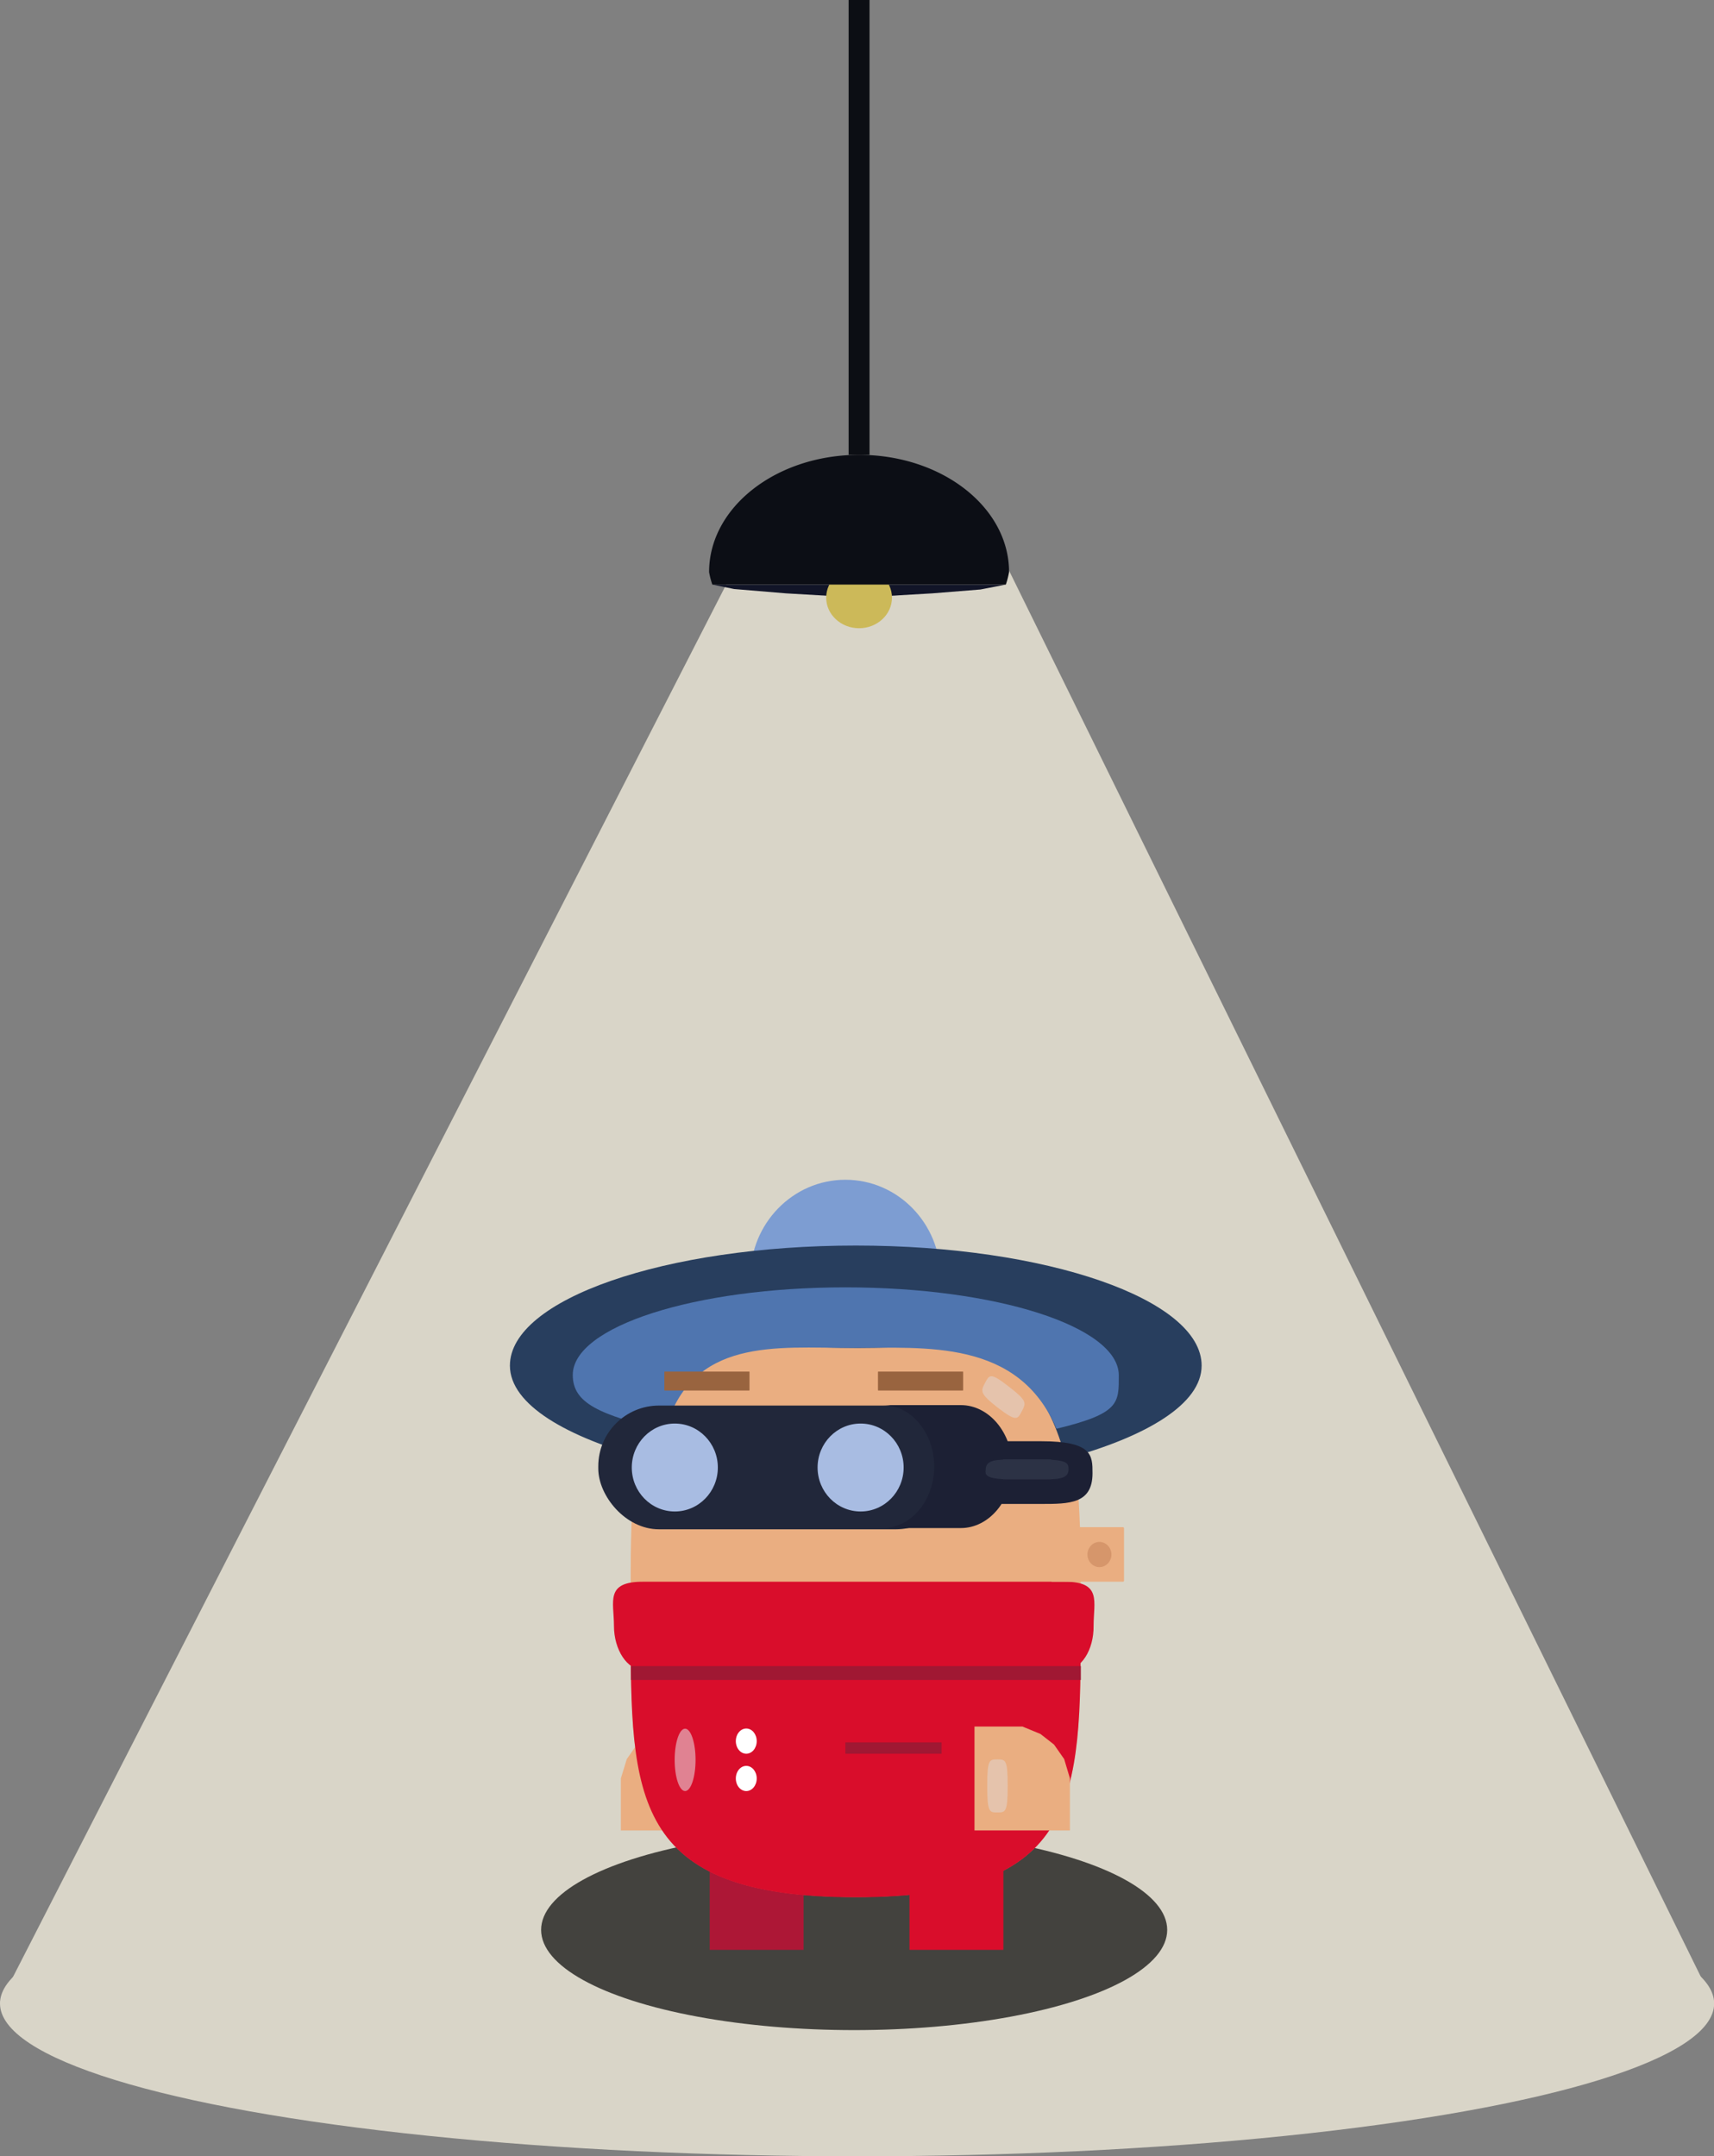 <svg id="Layer_2" data-name="Layer 2" xmlns="http://www.w3.org/2000/svg" viewBox="0 0 111.53 140.27"><rect x="0" y="0" width="111.53" height="140.27" fill="#808080" stroke="none"/><defs><style>.cls-1{fill:#d9d5c8;}.cls-2{fill:#0c0e14;}.cls-3{fill:#121528;}.cls-4{fill:#ccb959;}.cls-5{fill:#0c0e15;}.cls-6{fill-opacity:0.69;}.cls-10,.cls-7{fill:#eaae81;}.cls-7{stroke:#eaae81;stroke-miterlimit:10;stroke-width:0.1px;}.cls-8{fill:#ad1736;}.cls-9{fill:#7d9dd2;}.cls-11{fill:#283e5e;}.cls-12{fill:#4f75af;}.cls-13{fill:#1c2034;}.cls-14{fill:#21273a;}.cls-15{fill:#a8bce2;}.cls-16{fill:#d90d2b;}.cls-17{fill:#a01833;}.cls-18{fill:#fff;}.cls-19{fill:#e08292;}.cls-20{fill:#2c3245;}.cls-21{fill:#99643f;}.cls-22{fill:#d6966b;}.cls-23{fill:#e5c3ac;}</style></defs><ellipse class="cls-1" cx="55.77" cy="130.34" rx="55.77" ry="9.94"/><rect class="cls-2" x="55.22" width="1.36" height="29.59"/><polygon class="cls-1" points="65.58 36.96 47.8 36.96 0 130.26 111.53 130.34 65.58 36.96"/><polyline class="cls-3" points="46.35 38.03 47.77 38.32 51.13 38.6 55.91 38.88 60.68 38.6 63.8 38.35 65.45 38.03 46.35 38.03"/><ellipse class="cls-4" cx="55.9" cy="38.88" rx="2.14" ry="1.99"/><path class="cls-5" d="M310.62,342.62a5.67,5.67,0,0,0,.21-.81c0-4.22-4.37-7.63-9.76-7.63s-9.76,3.41-9.76,7.63a5.67,5.67,0,0,0,.21.81Z" transform="translate(-245.17 -304.59)"/><ellipse class="cls-6" cx="55.58" cy="125.55" rx="20.37" ry="6.52"/><polygon class="cls-7" points="40.45 119.03 46.57 119.03 46.57 112.37 43.51 112.37 42.35 112.85 41.48 113.53 40.83 114.46 40.45 115.7 40.45 119.03"/><rect class="cls-8" x="46.18" y="120.19" width="6.11" height="6.66"/><ellipse class="cls-9" cx="55.01" cy="83.11" rx="6.19" ry="6.36"/><path class="cls-10" d="M300.85,428h0c-14.64,0-14.64-6.57-14.64-17.79v-3.45c0-20.4,6.59-18.38,14.64-18.38h0c8,0,14.64-2,14.64,18.38v3.45C315.49,421.45,315.49,428,300.85,428Z" transform="translate(-245.17 -304.59)"/><path class="cls-11" d="M300.86,385.62c-12.43,0-22.51,3.5-22.51,7.81,0,2.54,3.7,4.68,9.07,6.11,2.18-8.37,7.44-7.26,13.55-7.26s11.35-1.12,13.54,7.21c5.26-1.43,8.85-3.56,8.85-6.06C323.36,389.12,313.29,385.62,300.86,385.62Z" transform="translate(-245.17 -304.59)"/><path class="cls-12" d="M300.18,388.34c-9.8,0-17.74,2.55-17.74,5.7,0,1.84,1.72,2.58,6,3.62,1.72-6.1,7.29-5.38,12.11-5.38s10.89-.59,13.36,5.26c4.15-1,4.06-1.68,4.06-3.5C317.93,390.89,310,388.34,300.18,388.34Z" transform="translate(-245.17 -304.59)"/><path class="cls-13" d="M312.91,398.35h-5.07v4.08h5.07c1.84,0,3.35,0,3.35-2C316.26,399.27,316.26,398.35,312.91,398.35Z" transform="translate(-245.17 -304.59)"/><rect class="cls-14" x="38.93" y="91.44" width="23.31" height="8.05" rx="3.95"/><path class="cls-13" d="M307.69,396h-5.07c1.84,0,3.34,1.81,3.34,4s-1.5,4-3.34,4h5.07c1.84,0,3.35-1.81,3.35-4S309.53,396,307.69,396Z" transform="translate(-245.17 -304.59)"/><ellipse class="cls-15" cx="43.91" cy="95.47" rx="2.8" ry="2.86"/><ellipse class="cls-15" cx="56" cy="95.47" rx="2.8" ry="2.86"/><path class="cls-16" d="M314.48,413.23H287c-1,0-1.88-1.29-1.88-2.87h0c0-1.58-.59-2.87,1.88-2.87h27.46c2.42,0,1.87,1.29,1.87,2.87h0C316.35,411.94,315.51,413.23,314.48,413.23Z" transform="translate(-245.17 -304.59)"/><path class="cls-16" d="M286.21,410.08v.15c0,11.22,0,17.79,14.64,17.79s14.64-6.57,14.64-17.79v-.15Z" transform="translate(-245.17 -304.59)"/><rect class="cls-17" x="55.01" y="113.35" width="6.26" height="0.74"/><rect class="cls-17" x="41.06" y="108.39" width="29.27" height="0.9"/><ellipse class="cls-18" cx="48.56" cy="115.7" rx="0.68" ry="0.82"/><ellipse class="cls-19" cx="44.58" cy="114.49" rx="0.68" ry="2.03"/><ellipse class="cls-18" cx="48.56" cy="113.27" rx="0.68" ry="0.82"/><path class="cls-20" d="M311,400.83h2.57v-1.29H311c-.93,0-1.69,0-1.69.65C309.27,400.54,309.27,400.83,311,400.83Z" transform="translate(-245.17 -304.59)"/><path class="cls-20" d="M313,399.54h-2.56v1.29H313c.93,0,1.7,0,1.7-.64C314.7,399.83,314.7,399.54,313,399.54Z" transform="translate(-245.17 -304.59)"/><rect class="cls-21" x="43.23" y="89.23" width="5.54" height="1.23" rx="0.02"/><rect class="cls-21" x="57.13" y="89.23" width="5.54" height="1.23" rx="0.02"/><rect class="cls-10" x="68.39" y="99.35" width="4.75" height="3.55" rx="0.07"/><ellipse class="cls-22" cx="71.54" cy="101.13" rx="0.78" ry="0.82"/><rect class="cls-16" x="59.18" y="120.19" width="6.11" height="6.66"/><path class="cls-23" d="M310.1,396.17c-1.19-.93-1.12-1.08-.83-1.62s.35-.68,1.55.25,1.12,1.06.84,1.6S311.3,397.09,310.1,396.17Z" transform="translate(-245.17 -304.59)"/><polygon class="cls-7" points="69.57 119.03 63.46 119.03 63.46 112.37 66.52 112.37 67.68 112.85 68.55 113.53 69.2 114.46 69.57 115.7 69.57 119.03"/><path class="cls-23" d="M310.74,420.78c0,1.72-.15,1.72-.67,1.72s-.66,0-.66-1.72.13-1.73.66-1.73S310.74,419.05,310.74,420.78Z" transform="translate(-245.17 -304.59)"/></svg>